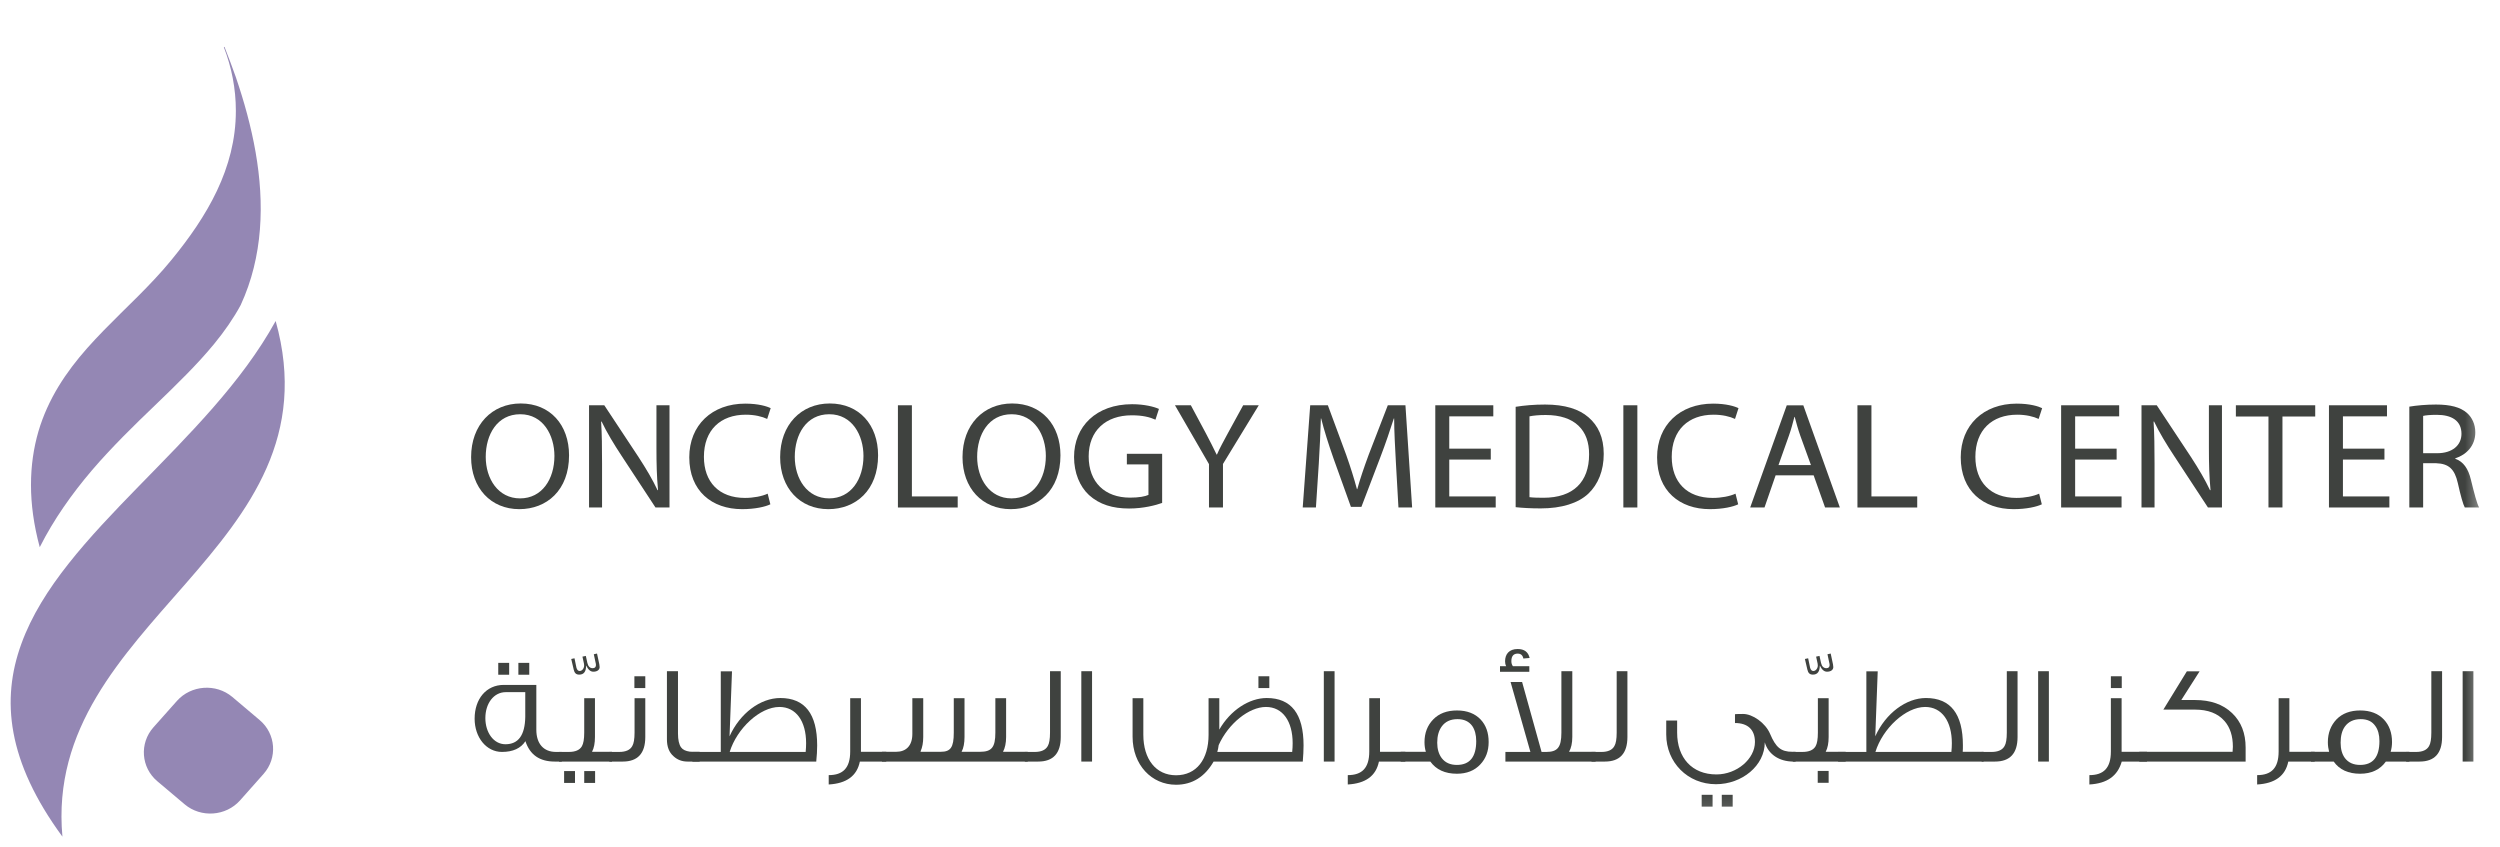 <?xml version="1.0" encoding="UTF-8"?>
<svg width="180px" height="61px" viewBox="0 0 180 61" version="1.1" xmlns="http://www.w3.org/2000/svg" xmlns:xlink="http://www.w3.org/1999/xlink">
    <title>A78F45D2-90FD-46E2-959E-487619AC4F5C</title>
    <defs>
        <polygon id="path-1" points="0 57.882 178.63 57.882 178.63 0 0 0"></polygon>
    </defs>
    <g id="Page-1" stroke="none" stroke-width="1" fill="none" fill-rule="evenodd">
        <g id="oncology-nav-scrolling" transform="translate(-110, -70)">
            <g id="logo/OMC" transform="translate(110, 70.5)">
                <path d="M16.975,5.039 C16.717,4.309 16.443,3.588 16.164,2.874 L16.116,2.897 C16.672,4.326 16.982,5.87 16.982,7.478 C16.982,11.631 14.894,15.1 12.357,18.2 C11.965,18.682 11.551,19.15 11.123,19.606 C10.341,20.446 9.514,21.254 8.688,22.065 C7.866,22.878 7.048,23.699 6.282,24.561 C5.518,25.424 4.812,26.339 4.209,27.331 C3.608,28.325 3.108,29.398 2.762,30.577 C2.422,31.755 2.23,33.03 2.231,34.415 C2.231,35.803 2.427,37.291 2.862,38.898 C3.363,37.901 3.943,36.94 4.575,36.018 C5.211,35.091 5.898,34.208 6.621,33.359 C7.346,32.511 8.107,31.706 8.873,30.925 C9.641,30.145 10.42,29.392 11.187,28.658 C11.951,27.921 12.705,27.195 13.417,26.466 C14.13,25.741 14.806,25.007 15.423,24.257 C16.162,23.354 16.807,22.43 17.329,21.466 C17.731,20.592 18.044,19.695 18.269,18.785 C18.495,17.874 18.641,16.953 18.713,16.027 C19.007,12.321 18.172,8.543 16.975,5.039" id="Fill-2" fill="#9487B4"></path>
                <path d="M4.494,59.738 C3.075,44.127 24.462,39.146 19.848,22.612 C17.403,27.057 13.55,30.857 9.952,34.549 C8.148,36.398 6.41,38.218 4.941,40.078 C3.467,41.939 2.268,43.839 1.54,45.849 C0.806,47.858 0.548,49.977 0.972,52.266 C1.397,54.561 2.503,57.026 4.494,59.738" id="Fill-4" fill="#9487B4"></path>
                <path d="M18.694,51.344 C19.867,52.331 19.995,54.079 18.974,55.225 L17.284,57.128 C16.264,58.272 14.467,58.4 13.296,57.411 L11.327,55.75 C10.152,54.76 10.028,53.015 11.046,51.869 L12.738,49.967 C13.757,48.821 15.552,48.693 16.726,49.68 L18.694,51.344 Z" id="Fill-6" fill="#9487B4"></path>
                <path d="M34.973,32.393 C34.973,33.975 35.866,35.384 37.445,35.384 C39.025,35.384 39.919,33.998 39.919,32.328 C39.919,30.853 39.118,29.325 37.457,29.325 C35.798,29.325 34.973,30.788 34.973,32.393 M40.972,32.283 C40.972,34.806 39.358,36.159 37.389,36.159 C35.34,36.159 33.92,34.641 33.92,32.414 C33.92,30.078 35.432,28.55 37.493,28.55 C39.61,28.55 40.972,30.09 40.972,32.283" id="Fill-8" fill="#3F423F"></path>
                <path d="M42.411,36.039 L42.411,28.68 L43.509,28.68 L45.97,32.402 C46.532,33.265 46.99,34.042 47.345,34.796 L47.378,34.783 C47.287,33.802 47.264,32.905 47.264,31.759 L47.264,28.68 L48.204,28.68 L48.204,36.039 L47.195,36.039 L44.745,32.305 C44.207,31.486 43.693,30.645 43.315,29.849 L43.281,29.859 C43.338,30.789 43.348,31.673 43.348,32.895 L43.348,36.039 L42.411,36.039 Z" id="Fill-10" fill="#3F423F"></path>
                <path d="M55.466,35.81 C55.111,35.984 54.367,36.159 53.43,36.159 C51.254,36.159 49.628,34.848 49.628,32.425 C49.628,30.11 51.265,28.561 53.657,28.561 C54.608,28.561 55.226,28.756 55.489,28.888 L55.237,29.663 C54.871,29.489 54.333,29.358 53.692,29.358 C51.883,29.358 50.682,30.46 50.682,32.394 C50.682,34.204 51.769,35.35 53.635,35.35 C54.253,35.35 54.871,35.231 55.272,35.044 L55.466,35.81 Z" id="Fill-12" fill="#3F423F"></path>
                <path d="M57.224,32.393 C57.224,33.975 58.117,35.384 59.696,35.384 C61.276,35.384 62.17,33.998 62.17,32.328 C62.17,30.853 61.368,29.325 59.707,29.325 C58.048,29.325 57.224,30.788 57.224,32.393 M63.222,32.283 C63.222,34.806 61.608,36.159 59.64,36.159 C57.591,36.159 56.17,34.641 56.17,32.414 C56.17,30.078 57.682,28.55 59.743,28.55 C61.861,28.55 63.222,30.09 63.222,32.283" id="Fill-14" fill="#3F423F"></path>
                <polygon id="Fill-16" fill="#3F423F" points="64.65 28.68 65.656 28.68 65.656 35.243 68.954 35.243 68.954 36.04 64.65 36.04"></polygon>
                <path d="M70.355,32.393 C70.355,33.975 71.247,35.384 72.827,35.384 C74.408,35.384 75.301,33.998 75.301,32.328 C75.301,30.853 74.499,29.325 72.838,29.325 C71.18,29.325 70.355,30.788 70.355,32.393 M76.353,32.283 C76.353,34.806 74.74,36.159 72.77,36.159 C70.721,36.159 69.301,34.641 69.301,32.414 C69.301,30.078 70.814,28.55 72.874,28.55 C74.991,28.55 76.353,30.09 76.353,32.283" id="Fill-18" fill="#3F423F"></path>
                <path d="M83.674,35.711 C83.228,35.873 82.334,36.113 81.292,36.113 C80.125,36.113 79.164,35.831 78.408,35.144 C77.745,34.533 77.332,33.549 77.332,32.402 C77.332,30.209 78.923,28.603 81.511,28.603 C82.404,28.603 83.114,28.791 83.444,28.943 L83.193,29.717 C82.782,29.532 82.267,29.402 81.487,29.402 C79.61,29.402 78.385,30.516 78.385,32.36 C78.385,34.227 79.554,35.33 81.362,35.33 C82.013,35.33 82.46,35.241 82.689,35.132 L82.689,32.939 L81.134,32.939 L81.134,32.173 L83.674,32.173 L83.674,35.711 Z" id="Fill-20" fill="#3F423F"></path>
                <path d="M87.047,36.039 L87.047,32.916 L84.598,28.68 L85.742,28.68 L86.829,30.71 C87.116,31.268 87.357,31.716 87.597,32.229 L87.62,32.229 C87.826,31.749 88.101,31.268 88.397,30.71 L89.508,28.68 L90.631,28.68 L88.054,32.905 L88.054,36.039 L87.047,36.039 Z" id="Fill-22" fill="#3F423F"></path>
                <path d="M100.505,32.807 C100.449,31.782 100.379,30.538 100.379,29.631 L100.355,29.631 C100.081,30.482 99.772,31.41 99.383,32.425 L98.021,35.995 L97.266,35.995 L96.007,32.492 C95.641,31.443 95.342,30.505 95.124,29.631 L95.102,29.631 C95.079,30.548 95.021,31.77 94.953,32.883 L94.747,36.037 L93.796,36.037 L94.335,28.68 L95.606,28.68 L96.922,32.239 C97.243,33.147 97.495,33.954 97.699,34.716 L97.724,34.716 C97.929,33.975 98.205,33.168 98.547,32.239 L99.922,28.68 L101.192,28.68 L101.673,36.037 L100.688,36.037 L100.505,32.807 Z" id="Fill-24" fill="#3F423F"></path>
                <polygon id="Fill-26" fill="#3F423F" points="107.336 32.589 104.347 32.589 104.347 35.243 107.691 35.243 107.691 36.039 103.341 36.039 103.341 28.68 107.518 28.68 107.518 29.478 104.347 29.478 104.347 31.803 107.336 31.803"></polygon>
                <path d="M110.122,35.296 C110.374,35.33 110.74,35.339 111.131,35.339 C113.271,35.339 114.415,34.204 114.415,32.219 C114.427,30.482 113.397,29.38 111.291,29.38 C110.775,29.38 110.385,29.423 110.122,29.477 L110.122,35.296 Z M109.127,28.79 C109.731,28.692 110.453,28.627 111.244,28.627 C112.675,28.627 113.694,28.955 114.369,29.543 C115.068,30.143 115.469,30.995 115.469,32.185 C115.469,33.387 115.068,34.369 114.358,35.046 C113.625,35.733 112.434,36.105 110.935,36.105 C110.212,36.105 109.63,36.071 109.127,36.017 L109.127,28.79 Z" id="Fill-28" fill="#3F423F"></path>
                <mask id="mask-2" fill="white">
                    <use xlink:href="#path-1"></use>
                </mask>
                <g id="Clip-31"></g>
                <polygon id="Fill-30" fill="#3F423F" mask="url(#mask-2)" points="116.882 36.039 117.89 36.039 117.89 28.68 116.882 28.68"></polygon>
                <path d="M125.149,35.81 C124.795,35.984 124.051,36.159 123.112,36.159 C120.937,36.159 119.311,34.848 119.311,32.425 C119.311,30.11 120.949,28.561 123.341,28.561 C124.291,28.561 124.91,28.756 125.172,28.888 L124.921,29.663 C124.554,29.489 124.017,29.358 123.375,29.358 C121.567,29.358 120.365,30.46 120.365,32.394 C120.365,34.204 121.452,35.35 123.318,35.35 C123.936,35.35 124.554,35.231 124.956,35.044 L125.149,35.81 Z" id="Fill-32" fill="#3F423F" mask="url(#mask-2)"></path>
                <path d="M130.387,32.983 L129.62,30.865 C129.448,30.384 129.335,29.947 129.22,29.521 L129.196,29.521 C129.081,29.947 128.97,30.406 128.807,30.854 L128.052,32.983 L130.387,32.983 Z M127.845,33.723 L127.045,36.037 L126.014,36.037 L128.647,28.682 L129.838,28.682 L132.469,36.037 L131.405,36.037 L130.582,33.723 L127.845,33.723 Z" id="Fill-33" fill="#3F423F" mask="url(#mask-2)"></path>
                <polygon id="Fill-34" fill="#3F423F" mask="url(#mask-2)" points="133.736 28.68 134.743 28.68 134.743 35.243 138.04 35.243 138.04 36.04 133.736 36.04"></polygon>
                <path d="M147.011,35.81 C146.656,35.984 145.912,36.159 144.974,36.159 C142.799,36.159 141.173,34.848 141.173,32.425 C141.173,30.11 142.811,28.561 145.202,28.561 C146.153,28.561 146.77,28.756 147.034,28.888 L146.782,29.663 C146.415,29.489 145.878,29.358 145.238,29.358 C143.429,29.358 142.227,30.46 142.227,32.394 C142.227,34.204 143.314,35.35 145.18,35.35 C145.798,35.35 146.415,35.231 146.818,35.044 L147.011,35.81 Z" id="Fill-35" fill="#3F423F" mask="url(#mask-2)"></path>
                <polygon id="Fill-36" fill="#3F423F" mask="url(#mask-2)" points="152.397 32.589 149.41 32.589 149.41 35.243 152.752 35.243 152.752 36.039 148.401 36.039 148.401 28.68 152.58 28.68 152.58 29.478 149.41 29.478 149.41 31.803 152.397 31.803"></polygon>
                <path d="M154.188,36.039 L154.188,28.68 L155.287,28.68 L157.748,32.402 C158.309,33.265 158.767,34.042 159.122,34.796 L159.157,34.783 C159.064,33.802 159.041,32.905 159.041,31.759 L159.041,28.68 L159.981,28.68 L159.981,36.039 L158.972,36.039 L156.523,32.305 C155.985,31.486 155.471,30.645 155.093,29.849 L155.057,29.859 C155.115,30.789 155.127,31.673 155.127,32.895 L155.127,36.039 L154.188,36.039 Z" id="Fill-37" fill="#3F423F" mask="url(#mask-2)"></path>
                <polygon id="Fill-38" fill="#3F423F" mask="url(#mask-2)" points="163.33 29.489 160.983 29.489 160.983 28.68 166.696 28.68 166.696 29.489 164.337 29.489 164.337 36.037 163.33 36.037"></polygon>
                <polygon id="Fill-39" fill="#3F423F" mask="url(#mask-2)" points="171.68 32.589 168.691 32.589 168.691 35.243 172.035 35.243 172.035 36.039 167.685 36.039 167.685 28.68 171.863 28.68 171.863 29.478 168.691 29.478 168.691 31.803 171.68 31.803"></polygon>
                <path d="M174.466,32.131 L175.487,32.131 C176.549,32.131 177.226,31.574 177.226,30.733 C177.226,29.782 176.505,29.368 175.45,29.368 C174.97,29.368 174.639,29.402 174.466,29.445 L174.466,32.131 Z M173.471,28.779 C173.974,28.692 174.707,28.627 175.383,28.627 C176.446,28.627 177.145,28.822 177.615,29.226 C177.993,29.554 178.222,30.056 178.222,30.633 C178.222,31.597 177.581,32.241 176.779,32.501 L176.779,32.534 C177.363,32.73 177.718,33.254 177.9,34.019 C178.152,35.046 178.336,35.755 178.496,36.039 L177.466,36.039 C177.34,35.819 177.168,35.197 176.963,34.281 C176.732,33.265 176.308,32.885 175.404,32.852 L174.466,32.852 L174.466,36.039 L173.471,36.039 L173.471,28.779 Z" id="Fill-40" fill="#3F423F" mask="url(#mask-2)"></path>
                <path d="M37.323,48.079 L38.107,48.079 L38.107,47.225 L37.323,47.225 L37.323,48.079 Z M35.874,48.079 L36.66,48.079 L36.66,47.225 L35.874,47.225 L35.874,48.079 Z M37.819,51.115 L37.819,49.335 L36.416,49.335 C35.544,49.335 34.946,50.152 34.946,51.205 C34.946,52.231 35.532,53.086 36.393,53.086 C37.323,53.086 37.798,52.433 37.819,51.115 L37.819,51.115 Z M40.449,54.333 L39.941,54.333 C38.847,54.333 38.152,53.841 37.83,52.865 C37.499,53.377 36.935,53.639 36.14,53.639 C35.013,53.639 34.173,52.585 34.173,51.246 C34.173,49.818 35.013,48.813 36.272,48.813 L38.616,48.813 L38.616,52.042 C38.616,53.046 39.135,53.639 40.03,53.639 L40.449,53.639 L40.449,54.333 Z" id="Fill-41" fill="#3F423F" mask="url(#mask-2)"></path>
                <path d="M43.151,47.33 C43.163,47.42 43.174,47.48 43.174,47.53 C43.174,47.711 43.02,47.863 42.722,47.863 C42.511,47.863 42.345,47.711 42.201,47.412 C42.201,47.842 42.047,48.073 41.705,48.073 C41.473,48.073 41.363,47.955 41.307,47.711 L41.129,46.947 L41.363,46.896 L41.505,47.581 C41.549,47.731 41.626,47.812 41.736,47.812 C41.925,47.812 42.058,47.601 42.058,47.42 C42.058,47.379 42.058,47.339 42.047,47.29 L41.936,46.777 L42.18,46.726 L42.29,47.23 C42.345,47.48 42.478,47.61 42.676,47.61 C42.843,47.61 42.908,47.511 42.908,47.379 C42.908,47.35 42.908,47.32 42.899,47.29 L42.754,46.606 L42.986,46.555 L43.151,47.33 Z" id="Fill-42" fill="#3F423F" mask="url(#mask-2)"></path>
                <path d="M42.064,55.872 L42.847,55.872 L42.847,55.015 L42.064,55.015 L42.064,55.872 Z M40.616,55.872 L41.4,55.872 L41.4,55.015 L40.616,55.015 L40.616,55.872 Z M44.064,54.333 L40.251,54.333 L40.251,53.639 L40.958,53.639 C41.433,53.639 41.743,53.499 41.898,53.227 C42.008,53.036 42.064,52.713 42.064,52.251 L42.064,49.768 L42.837,49.768 L42.837,52.565 C42.837,52.996 42.771,53.357 42.626,53.629 L44.064,53.629 L44.064,54.333 Z" id="Fill-43" fill="#3F423F" mask="url(#mask-2)"></path>
                <path d="M45.676,49.043 L46.461,49.043 L46.461,48.189 L45.676,48.189 L45.676,49.043 Z M46.461,49.768 L46.461,52.565 C46.461,53.74 45.919,54.333 44.836,54.333 L43.874,54.333 L43.874,53.639 L44.581,53.639 C45.057,53.639 45.367,53.499 45.522,53.218 C45.632,53.036 45.688,52.713 45.688,52.251 L45.688,49.768 L46.461,49.768 Z" id="Fill-44" fill="#3F423F" mask="url(#mask-2)"></path>
                <path d="M50.373,54.333 L49.501,54.333 C49.102,54.333 48.77,54.204 48.495,53.951 C48.174,53.67 48.019,53.267 48.019,52.735 L48.019,47.827 L48.815,47.827 L48.815,52.31 C48.815,52.775 48.892,53.106 49.035,53.307 C49.156,53.479 49.368,53.578 49.666,53.619 C49.741,53.629 49.831,53.629 50.373,53.629 L50.373,54.333 Z" id="Fill-45" fill="#3F423F" mask="url(#mask-2)"></path>
                <path d="M58.008,53.639 C58.029,53.42 58.04,53.208 58.04,53.007 C58.04,51.417 57.312,50.401 56.118,50.401 C54.715,50.401 53.057,51.95 52.538,53.639 L58.008,53.639 Z M58.77,54.333 L49.852,54.333 L49.852,53.639 L51.896,53.639 L51.896,47.837 L52.704,47.837 L52.527,52.515 C53.278,50.854 54.747,49.757 56.184,49.757 C57.952,49.757 58.836,50.905 58.836,53.167 C58.836,53.519 58.814,53.909 58.77,54.333 L58.77,54.333 Z" id="Fill-46" fill="#3F423F" mask="url(#mask-2)"></path>
                <path d="M63.811,54.333 L61.91,54.333 C61.701,55.369 60.947,55.911 59.667,55.983 L59.667,55.309 C60.695,55.309 61.214,54.794 61.214,53.609 L61.214,49.768 L61.988,49.768 L61.988,53.629 L63.811,53.629 L63.811,54.333 Z" id="Fill-47" fill="#3F423F" mask="url(#mask-2)"></path>
                <path d="M73.997,54.333 L63.501,54.333 L63.501,53.629 L64.528,53.629 C65.235,53.629 65.689,53.197 65.689,52.342 L65.689,49.768 L66.473,49.768 L66.473,52.563 C66.473,52.975 66.406,53.318 66.284,53.589 L66.284,53.629 L67.733,53.629 C68.44,53.629 68.672,53.318 68.672,52.251 L68.672,49.768 L69.445,49.768 L69.445,52.563 C69.445,52.996 69.379,53.357 69.234,53.629 L70.562,53.629 C71.39,53.629 71.666,53.318 71.666,52.251 L71.666,49.768 L72.44,49.768 L72.44,52.563 C72.44,52.996 72.362,53.357 72.217,53.629 L73.997,53.629 L73.997,54.333 Z" id="Fill-48" fill="#3F423F" mask="url(#mask-2)"></path>
                <path d="M76.374,47.827 L76.374,52.565 C76.374,53.741 75.832,54.333 74.75,54.333 L73.787,54.333 L73.787,53.64 L74.495,53.64 C74.97,53.64 75.28,53.499 75.437,53.218 C75.545,53.038 75.601,52.714 75.601,52.251 L75.601,47.827 L76.374,47.827 Z" id="Fill-49" fill="#3F423F" mask="url(#mask-2)"></path>
                <polygon id="Fill-50" fill="#3F423F" mask="url(#mask-2)" points="77.855 54.333 78.628 54.333 78.628 47.827 77.855 47.827"></polygon>
                <path d="M90.607,49.043 L91.392,49.043 L91.392,48.189 L90.607,48.189 L90.607,49.043 Z M93.038,53.639 C93.061,53.418 93.071,53.207 93.071,53.007 C93.071,51.448 92.364,50.401 91.149,50.401 C89.922,50.401 88.442,51.598 87.745,53.146 C87.723,53.318 87.691,53.491 87.646,53.639 L93.038,53.639 Z M93.8,54.333 L87.38,54.333 C86.751,55.428 85.845,56.002 84.674,56.002 C82.917,56.002 81.546,54.577 81.546,52.544 L81.546,49.768 L82.32,49.768 L82.32,52.405 C82.32,54.161 83.226,55.319 84.674,55.319 C86.155,55.319 87.017,54.161 87.017,52.405 L87.017,49.768 L87.79,49.768 L87.79,52.031 C88.596,50.623 89.955,49.757 91.204,49.757 C92.972,49.757 93.856,50.905 93.856,53.167 C93.856,53.519 93.835,53.912 93.8,54.333 L93.8,54.333 Z" id="Fill-51" fill="#3F423F" mask="url(#mask-2)"></path>
                <polygon id="Fill-52" fill="#3F423F" mask="url(#mask-2)" points="95.315 54.333 96.089 54.333 96.089 47.827 95.315 47.827"></polygon>
                <path d="M101.184,54.333 L99.283,54.333 C99.073,55.369 98.319,55.911 97.04,55.983 L97.04,55.309 C98.067,55.309 98.587,54.794 98.587,53.609 L98.587,49.768 L99.36,49.768 L99.36,53.629 L101.184,53.629 L101.184,54.333 Z" id="Fill-53" fill="#3F423F" mask="url(#mask-2)"></path>
                <path d="M106.288,52.856 C106.288,52.404 106.187,52.042 106.001,51.769 C105.758,51.437 105.404,51.278 104.94,51.278 C104.431,51.278 104.056,51.458 103.802,51.81 C103.591,52.102 103.48,52.483 103.48,52.975 C103.48,53.428 103.591,53.799 103.802,54.081 C104.056,54.414 104.419,54.574 104.894,54.574 C105.824,54.574 106.288,54.001 106.288,52.856 M107.183,52.926 C107.183,53.58 106.982,54.112 106.586,54.534 C106.166,54.987 105.602,55.209 104.894,55.209 C104.045,55.209 103.404,54.916 102.984,54.333 L100.851,54.333 L100.851,53.629 L102.662,53.629 C102.596,53.418 102.564,53.188 102.564,52.936 C102.564,52.274 102.773,51.731 103.194,51.297 C103.613,50.864 104.188,50.653 104.906,50.653 C105.625,50.653 106.197,50.873 106.608,51.307 C106.995,51.72 107.183,52.261 107.183,52.926" id="Fill-54" fill="#3F423F" mask="url(#mask-2)"></path>
                <path d="M114.884,54.333 L108.389,54.333 L108.389,53.64 L110.189,53.64 L108.761,48.602 L109.591,48.602 L110.993,53.64 L111.316,53.64 C112.122,53.64 112.42,53.337 112.42,52.251 L112.42,47.827 L113.206,47.827 L113.206,52.563 C113.206,52.996 113.127,53.357 112.973,53.629 L114.884,53.629 L114.884,54.333 Z M110.133,46.874 L109.681,46.913 C109.636,46.682 109.504,46.56 109.272,46.56 C108.974,46.56 108.818,46.741 108.818,47.103 C108.818,47.244 108.853,47.364 108.928,47.465 L110.111,47.465 L110.111,47.868 L108,47.868 L108,47.465 L108.443,47.465 C108.389,47.355 108.365,47.236 108.365,47.115 C108.365,46.601 108.653,46.229 109.272,46.229 C109.747,46.229 110.034,46.44 110.133,46.874 L110.133,46.874 Z" id="Fill-55" fill="#3F423F" mask="url(#mask-2)"></path>
                <path d="M117.174,47.827 L117.174,52.565 C117.174,53.741 116.632,54.333 115.549,54.333 L114.589,54.333 L114.589,53.64 L115.296,53.64 C115.77,53.64 116.08,53.499 116.235,53.218 C116.345,53.038 116.401,52.714 116.401,52.251 L116.401,47.827 L117.174,47.827 Z" id="Fill-56" fill="#3F423F" mask="url(#mask-2)"></path>
                <path d="M123.968,57.58 L124.753,57.58 L124.753,56.726 L123.968,56.726 L123.968,57.58 Z M122.521,57.58 L123.306,57.58 L123.306,56.726 L122.521,56.726 L122.521,57.58 Z M129.284,54.333 L129.118,54.333 C128.101,54.333 127.317,53.81 127.064,52.948 C127.064,54.625 125.427,55.963 123.549,55.963 C121.516,55.963 119.969,54.395 119.969,52.383 L119.969,51.377 L120.754,51.377 L120.754,52.251 C120.754,54.062 121.825,55.259 123.582,55.259 C125.063,55.259 126.356,54.133 126.356,52.926 C126.356,52.021 125.826,51.558 124.919,51.558 L124.919,50.924 L124.908,50.924 C124.908,50.915 125.108,50.905 125.505,50.905 C126.18,50.905 127.107,51.538 127.448,52.342 C127.858,53.309 128.223,53.629 129.052,53.629 L129.284,53.629 L129.284,54.333 Z" id="Fill-57" fill="#3F423F" mask="url(#mask-2)"></path>
                <path d="M131.975,47.33 C131.987,47.42 131.998,47.48 131.998,47.53 C131.998,47.711 131.844,47.863 131.545,47.863 C131.334,47.863 131.169,47.711 131.025,47.412 C131.025,47.842 130.871,48.073 130.528,48.073 C130.297,48.073 130.186,47.955 130.131,47.711 L129.953,46.947 L130.186,46.896 L130.329,47.581 C130.373,47.731 130.451,47.812 130.56,47.812 C130.749,47.812 130.882,47.601 130.882,47.42 C130.882,47.379 130.882,47.339 130.871,47.29 L130.76,46.777 L131.004,46.726 L131.114,47.23 C131.169,47.48 131.302,47.61 131.5,47.61 C131.667,47.61 131.732,47.511 131.732,47.379 C131.732,47.35 131.732,47.32 131.722,47.29 L131.578,46.606 L131.81,46.555 L131.975,47.33 Z" id="Fill-58" fill="#3F423F" mask="url(#mask-2)"></path>
                <path d="M130.876,55.862 L131.662,55.862 L131.662,55.007 L130.876,55.007 L130.876,55.862 Z M132.888,54.333 L129.075,54.333 L129.075,53.639 L129.781,53.639 C130.257,53.639 130.566,53.499 130.723,53.227 C130.833,53.036 130.887,52.713 130.887,52.251 L130.887,49.768 L131.662,49.768 L131.662,52.565 C131.662,52.996 131.595,53.357 131.45,53.629 L132.888,53.629 L132.888,54.333 Z" id="Fill-59" fill="#3F423F" mask="url(#mask-2)"></path>
                <path d="M140.5,53.639 C140.522,53.42 140.533,53.208 140.533,53.007 C140.533,51.448 139.826,50.401 138.61,50.401 C137.207,50.401 135.549,51.95 135.03,53.639 L140.5,53.639 Z M142.82,54.333 L132.345,54.333 L132.345,53.639 L134.378,53.639 L134.378,47.837 L135.196,47.837 L135.019,52.515 C135.77,50.842 137.262,49.757 138.666,49.757 C140.444,49.757 141.329,50.905 141.329,53.167 C141.329,53.318 141.329,53.469 141.317,53.629 L142.82,53.629 L142.82,54.333 Z" id="Fill-60" fill="#3F423F" mask="url(#mask-2)"></path>
                <path d="M145.264,47.827 L145.264,52.565 C145.264,53.741 144.723,54.333 143.639,54.333 L142.678,54.333 L142.678,53.64 L143.385,53.64 C143.86,53.64 144.17,53.499 144.327,53.218 C144.436,53.038 144.49,52.714 144.49,52.251 L144.49,47.827 L145.264,47.827 Z" id="Fill-61" fill="#3F423F" mask="url(#mask-2)"></path>
                <polygon id="Fill-62" fill="#3F423F" mask="url(#mask-2)" points="146.746 54.333 147.519 54.333 147.519 47.827 146.746 47.827"></polygon>
                <path d="M151.983,49.043 L152.766,49.043 L152.766,48.189 L151.983,48.189 L151.983,49.043 Z M154.58,54.333 L152.766,54.333 C152.468,55.369 151.717,55.911 150.435,55.983 L150.435,55.309 C151.463,55.309 151.983,54.797 151.983,53.609 L151.983,49.768 L152.756,49.768 L152.756,53.629 L154.58,53.629 L154.58,54.333 Z" id="Fill-63" fill="#3F423F" mask="url(#mask-2)"></path>
                <path d="M161.685,53.318 L161.685,54.333 L154.028,54.333 L154.028,53.629 L160.746,53.629 C160.756,53.509 160.767,53.389 160.767,53.267 C160.767,52.495 160.568,51.869 160.16,51.409 C159.685,50.865 158.978,50.592 158.037,50.592 L155.762,50.592 C156.161,49.939 156.724,49.024 157.453,47.837 L158.37,47.837 L157.054,49.901 L158.037,49.901 C159.155,49.901 160.05,50.209 160.712,50.844 C161.364,51.468 161.685,52.292 161.685,53.318" id="Fill-64" fill="#3F423F" mask="url(#mask-2)"></path>
                <path d="M166.658,54.333 L164.757,54.333 C164.546,55.369 163.793,55.911 162.514,55.983 L162.514,55.309 C163.542,55.309 164.061,54.794 164.061,53.609 L164.061,49.768 L164.835,49.768 L164.835,53.629 L166.658,53.629 L166.658,54.333 Z" id="Fill-65" fill="#3F423F" mask="url(#mask-2)"></path>
                <path d="M171.319,52.856 C171.319,52.404 171.22,52.042 171.021,51.769 C170.789,51.437 170.447,51.278 169.972,51.278 C169.475,51.278 169.088,51.458 168.833,51.81 C168.624,52.102 168.525,52.483 168.525,52.975 C168.525,53.428 168.624,53.799 168.833,54.081 C169.088,54.414 169.452,54.574 169.928,54.574 C170.856,54.574 171.319,54.001 171.319,52.856 L171.319,52.856 Z M173.475,54.333 L171.783,54.333 C171.363,54.916 170.745,55.209 169.928,55.209 C169.076,55.209 168.436,54.916 168.027,54.333 L166.392,54.333 L166.392,53.629 L167.696,53.629 C167.641,53.418 167.606,53.188 167.606,52.936 C167.606,52.274 167.818,51.731 168.226,51.297 C168.646,50.864 169.22,50.653 169.939,50.653 C170.656,50.653 171.23,50.873 171.641,51.307 C172.027,51.72 172.226,52.261 172.226,52.926 C172.226,53.177 172.192,53.408 172.127,53.629 L173.475,53.629 L173.475,54.333 Z" id="Fill-66" fill="#3F423F" mask="url(#mask-2)"></path>
                <path d="M175.83,47.827 L175.83,52.565 C175.83,53.741 175.288,54.333 174.205,54.333 L173.244,54.333 L173.244,53.64 L173.952,53.64 C174.425,53.64 174.735,53.499 174.891,53.218 C175.001,53.038 175.056,52.714 175.056,52.251 L175.056,47.827 L175.83,47.827 Z" id="Fill-67" fill="#3F423F" mask="url(#mask-2)"></path>
                <polygon id="Fill-68" fill="#3F423F" mask="url(#mask-2)" points="177.31 54.333 178.085 54.333 178.085 47.827 177.31 47.827"></polygon>
            </g>
        </g>
    </g>
</svg>